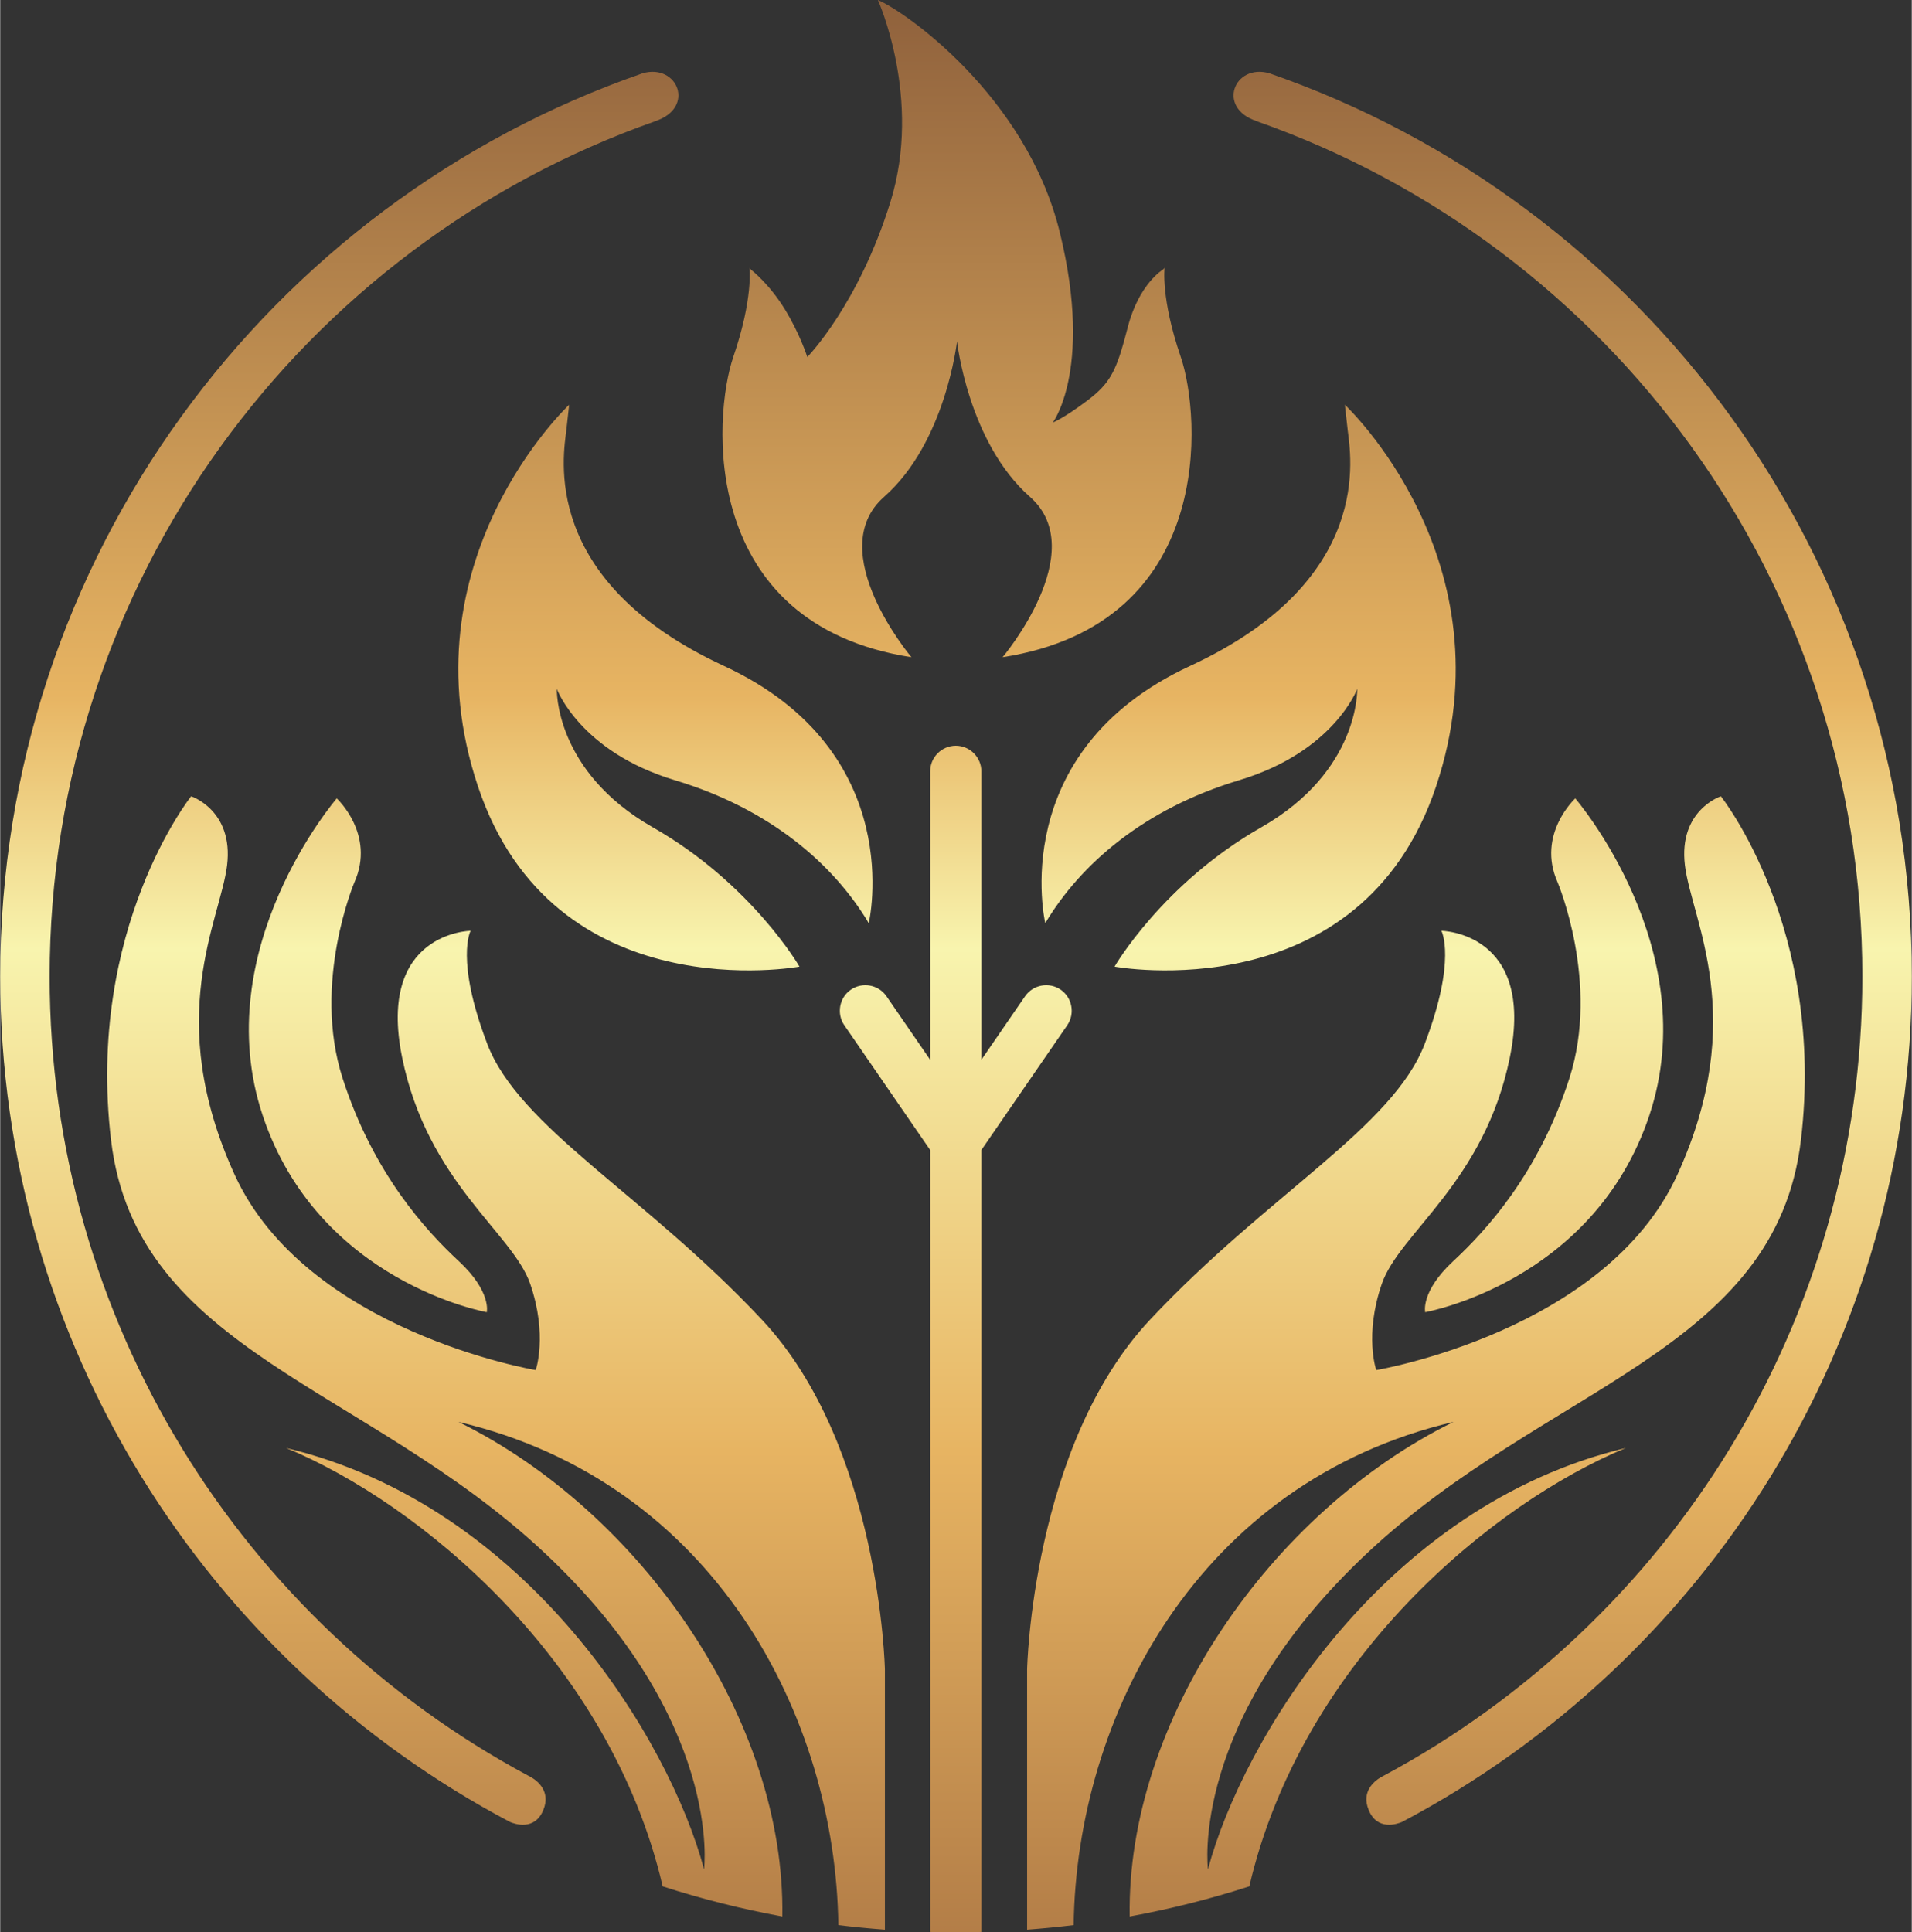 <?xml version="1.0" encoding="UTF-8"?>
<!DOCTYPE svg PUBLIC "-//W3C//DTD SVG 1.1//EN" "http://www.w3.org/Graphics/SVG/1.1/DTD/svg11.dtd">
<!-- Creator: CorelDRAW 2021.5 -->
<svg xmlns="http://www.w3.org/2000/svg" xml:space="preserve" width="1042px" height="1053px" version="1.1" style="shape-rendering:geometricPrecision; text-rendering:geometricPrecision; image-rendering:optimizeQuality; fill-rule:evenodd; clip-rule:evenodd"
viewBox="0 0 377.74 381.81"
 xmlns:xlink="http://www.w3.org/1999/xlink"
 xmlns:xodm="http://www.corel.com/coreldraw/odm/2003">
 <rect x="0" y="0" width="377.74" height="381.81" fill="#333333" stroke="none"/>
 <defs>
  <style type="text/css">
   <![CDATA[
    .fil0 {fill:url(#id0)}
   ]]>
  </style>
  <linearGradient id="id0" gradientUnits="userSpaceOnUse" x1="127.13" y1="-100.64" x2="127.13" y2="451.24">
   <stop offset="0" style="stop-opacity:1; stop-color:#E7B462"/>
   <stop offset="0.122" style="stop-opacity:1; stop-color:#7A4D33"/>
   <stop offset="0.431" style="stop-opacity:1; stop-color:#E7B462"/>
   <stop offset="0.522" style="stop-opacity:1; stop-color:#F8F4AE"/>
   <stop offset="0.702" style="stop-opacity:1; stop-color:#E7B462"/>
   <stop offset="0.902" style="stop-opacity:1; stop-color:#AB7543"/>
   <stop offset="1" style="stop-opacity:1; stop-color:#FBC66A"/>
  </linearGradient>
 </defs>
 <g id="Layer_x0020_1">
  <path class="fil0" d="M246.83 372.74c10.46,-44.84 48.24,-75.81 74.41,-86.63 -47.86,11.42 -75.79,57.77 -82.58,83.26 0,0 -3.87,-29.33 31.43,-62.46 35.3,-33.13 80.78,-39.8 85.74,-81.64 4.97,-41.83 -15.82,-67.93 -15.82,-67.93 0,0 -8.42,2.76 -7.1,13.64 1.32,10.88 12.68,29.97 -1.46,61.06 -14.15,31.09 -59.54,38.68 -59.54,38.68 0,0 -2.4,-6.89 1.1,-17.03 3.49,-10.13 20.29,-20.06 25.31,-44.79 5.02,-24.73 -13.53,-24.98 -13.53,-24.98 0,0 3.05,5.67 -3.28,22.29 -6.33,16.61 -30.92,29.63 -54.3,54.56 -23.37,24.92 -24.29,69.1 -24.29,69.1l0 45.37 0 6.05c3.09,-0.23 6.15,-0.53 9.2,-0.9 0.54,-41.09 24.47,-87.53 75.07,-99.43 -36.22,17.8 -64.63,59.13 -64,97.73 8.07,-1.48 15.96,-3.47 23.64,-5.95zm3.95 -358.27c73.9,25.63 126.96,95.85 126.96,178.47 0,72.48 -40.84,135.41 -100.75,167.08 -0.99,0.42 -4.9,1.76 -6.58,-2.39 -1.48,-3.61 1.07,-5.66 2.39,-6.45l0.64 -0.34 0.08 -0.03 0 -0.01c56.22,-30.21 94.45,-89.57 94.45,-157.86 0,-78.07 -49.97,-144.46 -119.66,-168.98l0 -0.02c-8,-2.6 -4.48,-11.45 2.47,-9.47zm-150.03 345.55c-59.91,-31.67 -100.75,-94.6 -100.75,-167.08 0,-82.62 53.06,-152.84 126.96,-178.47 6.94,-1.98 10.47,6.87 2.46,9.47l0 0.02c-69.69,24.52 -119.65,90.91 -119.65,168.98 0,68.29 38.23,127.65 94.45,157.86l0 0.01 0.08 0.03 0.64 0.34c1.32,0.79 3.86,2.84 2.39,6.45 -1.69,4.15 -5.6,2.81 -6.58,2.39zm67.35 -164.47c-2.29,1.57 -2.87,4.74 -1.3,7.03l16.97 24.66 0 154.5c1.7,0.04 3.39,0.07 5.1,0.07 1.67,0 3.34,-0.02 5.01,-0.07l0 -154.5 16.97 -24.66c1.57,-2.29 0.99,-5.46 -1.3,-7.03 -2.29,-1.57 -5.45,-0.99 -7.03,1.3l-8.64 12.56 0 -57.01c0,-2.77 -2.28,-5.05 -5.05,-5.05 -2.78,0 -5.06,2.27 -5.06,5.05l0 57.01 -8.64 -12.56c-1.58,-2.29 -4.74,-2.87 -7.03,-1.3zm3.53 -13.14c0,0 8.01,-33.86 -28.6,-50.82 -36.62,-16.96 -31.7,-41.77 -31.15,-46.69 0.55,-4.92 0.55,-4.92 0.55,-4.92 0,0 -32.97,30.81 -18.02,75.42 14.94,44.6 63.53,35.6 63.53,35.6 0,0 -9.48,-16.41 -28.99,-27.53 -19.51,-11.12 -18.96,-27.35 -18.96,-27.35 0,0 4.56,12.4 23.34,18.05 18.78,5.65 31.36,16.59 38.3,28.24zm34.88 0c0,0 -8.01,-33.86 28.61,-50.82 36.61,-16.96 31.69,-41.77 31.14,-46.69 -0.55,-4.92 -0.55,-4.92 -0.55,-4.92 0,0 32.97,30.81 18.02,75.42 -14.94,44.6 -63.53,35.6 -63.53,35.6 0,0 9.48,-16.41 28.99,-27.53 19.51,-11.12 18.96,-27.35 18.96,-27.35 0,0 -4.56,12.4 -23.34,18.05 -18.78,5.65 -31.36,16.59 -38.3,28.24zm-26.45 -52.55c0,0 -17.63,-20.92 -5.41,-31.68 12.22,-10.76 14.42,-30.74 14.42,-30.74 0,0 2.2,19.98 14.42,30.74 12.21,10.76 -5.41,31.68 -5.41,31.68 42.19,-6.56 39.16,-47.76 35.2,-59.34 -3.97,-11.59 -3.19,-17.59 -3.19,-17.59 0,0 -0.11,0.11 -0.29,0.31l0 0c-0.07,0.04 -4.79,2.87 -6.99,11.42 -1.89,7.37 -3,10.18 -6.25,13.07l0 0 -0.04 0.04 -0.01 0.01 -0.03 0.02 -0.03 0.02 -0.02 0.03 -0.03 0.02 -0.02 0.02 -0.03 0.02 -0.01 0.01 -0.02 0.02 -0.03 0.02 -0.02 0.02 -0.03 0.03 -0.02 0.02 -0.03 0.02 -0.03 0.02 -0.01 0.01 -0.01 0.02 -0.03 0.02 -0.03 0.02 -0.03 0.02 -0.02 0.03 -0.03 0.02 -0.03 0.02 -0.01 0.01 -0.02 0.02 -0.02 0.02 -0.03 0.02 -0.03 0.03 -0.03 0.02 -0.03 0.02 -0.03 0.03 0 0 -0.02 0.02 -0.03 0.02 -0.03 0.02 -0.03 0.03 -0.03 0.02 -0.03 0.02 -0.03 0.03 0 0 -0.02 0.02 -0.03 0.02 -0.03 0.03 -0.03 0.02 -0.03 0.02 -0.03 0.03 -0.03 0.02 -0.01 0 -0.02 0.02 -0.03 0.03 -0.03 0.02 -0.03 0.02 -0.03 0.03 -0.03 0.02 -0.03 0.02 -0.01 0.01 -0.02 0.02 -0.03 0.02 -0.03 0.03 -0.04 0.02 -0.03 0.02 -0.03 0.03 -0.03 0.02 0 0 -0.03 0.02 -0.03 0.03 -0.03 0.02 -0.03 0.02 -0.04 0.03 -0.03 0.02 -0.03 0.03c-4.74,3.55 -6.71,4.26 -6.71,4.26l0 -0.01 0.01 -0.01 0.01 -0.01 0 0 0.01 -0.01 0.01 -0.02 0.01 -0.01 0.01 -0.02 0.02 -0.03 0.01 -0.01 0.01 -0.02 0.02 -0.03 0.01 -0.02 0.02 -0.02 0.02 -0.04 0.02 -0.03 0.01 -0.02 0.03 -0.05 0.02 -0.03 0.02 -0.02 0.03 -0.06 0.03 -0.04 0.01 -0.02 0.04 -0.06 0.03 -0.06 0 -0.01 0.05 -0.08 0.04 -0.06 0 -0.01 0.05 -0.08 0.04 -0.09 0 0 0.05 -0.09 0.05 -0.09 0 0 0.05 -0.1 0.05 -0.1 0 -0.01 0.05 -0.09 0.05 -0.11 0.02 -0.02 0.04 -0.09 0.05 -0.12 0.02 -0.03 0.04 -0.09 0.06 -0.12 0.02 -0.05 0.04 -0.08 0.05 -0.13 0.03 -0.07 0.03 -0.07 0.06 -0.14 0.04 -0.08 0.03 -0.06 0.05 -0.15 0.05 -0.1 0.02 -0.05 0.06 -0.16 0.05 -0.12 0.01 -0.04 0.07 -0.17 0.05 -0.14 0.01 -0.03 0.06 -0.17 0.06 -0.17 0 -0.01 0.06 -0.18 0.07 -0.19 0 0 0.06 -0.19 0.07 -0.19 0 -0.03 0.06 -0.17 0.06 -0.21 0.02 -0.04 0.05 -0.16 0.06 -0.22 0.01 -0.06 0.05 -0.15 0.06 -0.22 0.02 -0.09 0.04 -0.14 0.06 -0.23 0.03 -0.11 0.03 -0.13 0.06 -0.23 0.03 -0.13 0.03 -0.12 0.06 -0.24 0.03 -0.16 0.02 -0.1 0.06 -0.25 0 0c1.28,-6 1.79,-15.63 -1.66,-29.67 -6.63,-26.94 -30.71,-43.71 -35.93,-45.84 0,0 8.83,19.46 2.48,39.89 -6.35,20.43 -16.43,30.65 -16.43,30.65 0,0 -1.42,-4.54 -4.5,-9.54 -3.04,-4.91 -6.47,-7.6 -6.58,-7.68 -0.22,-0.26 -0.35,-0.39 -0.35,-0.39 0,0 0.78,6 -3.19,17.59 -3.97,11.58 -6.99,52.78 35.2,59.34zm-49.15 242.88c-10.47,-44.84 -48.24,-75.81 -74.42,-86.63 47.87,11.42 75.8,57.77 82.59,83.26 0,0 3.86,-29.33 -31.43,-62.46 -35.3,-33.13 -80.78,-39.8 -85.75,-81.64 -4.96,-41.83 15.83,-67.93 15.83,-67.93 0,0 8.42,2.76 7.1,13.64 -1.32,10.88 -12.68,29.97 1.46,61.06 14.14,31.09 59.53,38.68 59.53,38.68 0,0 2.4,-6.89 -1.09,-17.03 -3.49,-10.13 -20.3,-20.06 -25.32,-44.79 -5.01,-24.73 13.54,-24.98 13.54,-24.98 0,0 -3.06,5.67 3.27,22.29 6.33,16.61 30.93,29.63 54.3,54.56 23.38,24.92 24.3,69.1 24.3,69.1l0 45.37 0 6.05c-3.09,-0.23 -6.16,-0.53 -9.2,-0.9 -0.54,-41.09 -24.47,-87.53 -75.07,-99.43 36.21,17.8 64.63,59.13 64,97.73 -8.07,-1.48 -15.96,-3.47 -23.64,-5.95zm-60.92 -198.4c0,0 -8.41,19.85 -2.33,38.72 6.08,18.88 16.53,30.17 22.99,36.17 6.46,6 5.5,10.05 5.5,10.05 0,0 -33.22,-5.85 -44.26,-38.81 -11.04,-32.96 14.61,-62.71 14.61,-62.71 0,0 7.72,7.11 3.49,16.58zm237.76 0c0,0 8.41,19.85 2.33,38.72 -6.08,18.88 -16.53,30.17 -22.99,36.17 -6.46,6 -5.51,10.05 -5.51,10.05 0,0 33.22,-5.85 44.27,-38.81 11.04,-32.96 -14.61,-62.71 -14.61,-62.71 0,0 -7.72,7.11 -3.49,16.58z"/>
 </g>
</svg>
